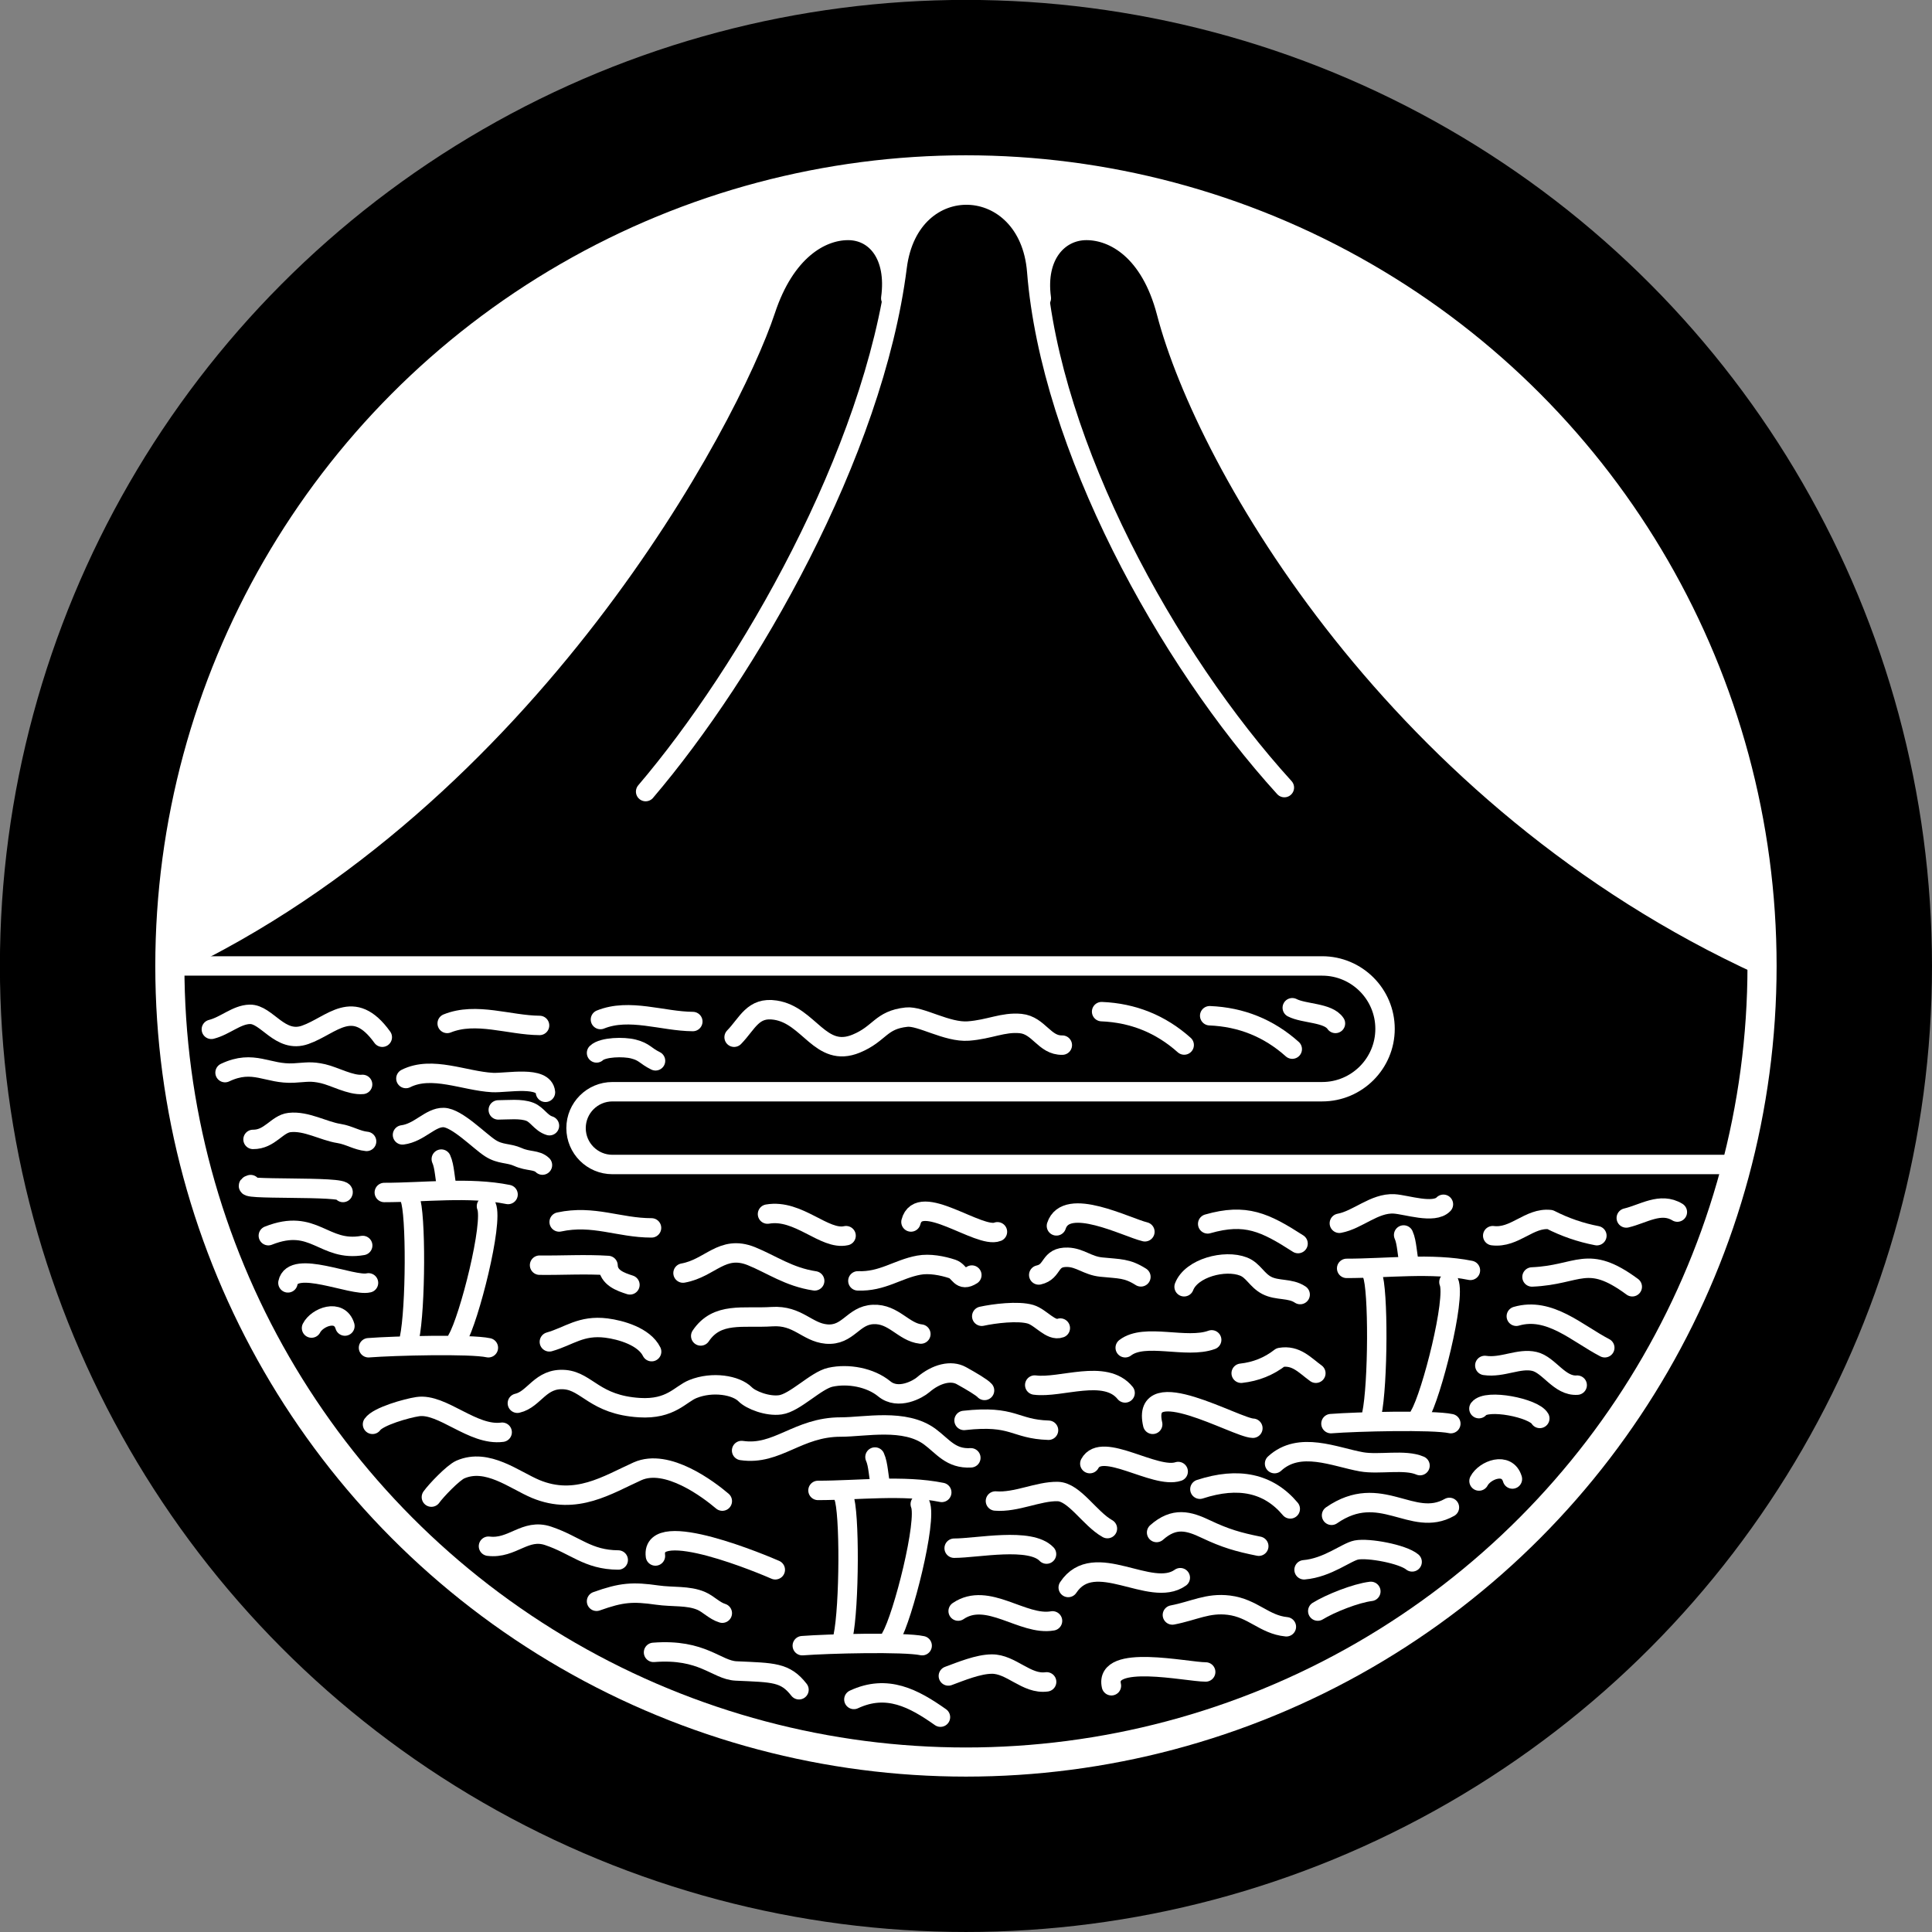 <?xml version="1.0" encoding="iso-8859-1"?>
<!-- Generator: Adobe Illustrator 11 Build 196, SVG Export Plug-In . SVG Version: 6.0.0 Build 78)  -->
<!DOCTYPE svg PUBLIC "-//W3C//DTD SVG 1.0//EN"    "http://www.w3.org/TR/2001/REC-SVG-20010904/DTD/svg10.dtd">
<svg  xmlns="http://www.w3.org/2000/svg" xmlns:xlink="http://www.w3.org/1999/xlink" xmlns:a="http://ns.adobe.com/AdobeSVGViewerExtensions/3.0/"
	 width="193.25" height="193.25" viewBox="0 0 193.25 193.25" style="overflow:visible;enable-background:new 0 0 193.25 193.25"
	 xml:space="preserve">
	<rect x="0" y="0" width="193.25" height="193.25" fill="#808080" stroke="none"/>
	<g id="Pfade">
		<circle style="stroke:#000000;stroke-width:15.538;" cx="96.62" cy="96.62" r="88.86"/> 
		<circle style="fill:none;stroke:#FFFFFF;stroke-width:2.913;stroke-linecap:round;stroke-linejoin:round;" cx="96.62" cy="96.62" r="79.63"/> 
		<path style="fill:#FFFFFF;stroke:#FFFFFF;stroke-width:1.942;stroke-linecap:round;stroke-linejoin:round;" d="M89.1,29.83c0.59-4.32-1.52-6.78-4.27-6.78s-6.29,2.06-8.24,7.96c-3.62,10.92-23.62,48.71-59.59,65.61
			c0-43.98,35.65-79.63,79.63-79.63c43.98,0,79.63,35.65,79.63,79.63c-36.56-16.71-55.65-50.28-59.59-65.37
			c-1.62-6.2-5.25-8.2-8-8.2s-5.1,2.45-4.51,6.78"/>
		<path style="stroke:#FFFFFF;stroke-width:1.942;stroke-linecap:round;stroke-linejoin:round;" d="M64.58,79.18c10.22-11.99,22.8-33.81,25.16-52.49c1.25-9.88,13.18-9.4,13.96,0.45
			c1.38,17.44,12.97,38.67,24.77,51.64"/>
		<path style="fill:none;stroke:#FFFFFF;stroke-width:1.942;stroke-linecap:round;stroke-linejoin:round;" d="M16.99,96.62h115.26c3.47,0,6.29,2.82,6.29,6.29l0,0c0,3.47-2.82,6.29-6.29,6.29H61.26
			c-2.01,0-3.64,1.63-3.64,3.64l0,0c0,2.01,1.63,3.64,3.64,3.64H173.1"/>
		<g>
			<path style="fill:none;stroke:#FFFFFF;stroke-width:1.942;stroke-linecap:round;stroke-linejoin:round;" d="M21.14,102.96c1.39-0.35,2.52-1.47,3.84-1.5c1.71-0.05,3.02,2.95,5.55,2.05c2.68-0.94,4.79-3.82,7.71,0.24
				"/>
			<path style="fill:none;stroke:#FFFFFF;stroke-width:1.942;stroke-linecap:round;stroke-linejoin:round;" d="M60.06,101.98c2.89-1.17,6.22,0.18,9.24,0.2"/>
			<path style="fill:none;stroke:#FFFFFF;stroke-width:1.942;stroke-linecap:round;stroke-linejoin:round;" d="M73.43,103.75c1.35-1.39,1.88-3.06,4.13-2.71c3.4,0.52,4.49,4.83,8.08,3.35c2.4-0.99,2.42-2.37,5.04-2.65
				c1.4-0.15,4.05,1.55,6.18,1.39s3.47-0.92,5.23-0.75c1.83,0.18,2.38,2.21,4.17,2.16"/>
			<path style="fill:none;stroke:#FFFFFF;stroke-width:1.942;stroke-linecap:round;stroke-linejoin:round;" d="M110.19,101.19c3.15,0.13,5.91,1.24,8.26,3.34"/>
			<path style="fill:none;stroke:#FFFFFF;stroke-width:1.942;stroke-linecap:round;stroke-linejoin:round;" d="M133.58,102.37c-0.73-1.1-3.14-0.96-4.32-1.57"/>
			<path style="fill:none;stroke:#FFFFFF;stroke-width:1.942;stroke-linecap:round;stroke-linejoin:round;" d="M22.51,107.29c2.87-1.36,4.24,0.19,6.89,0.04c1.26-0.07,1.69-0.21,2.92,0.07
				c1.13,0.26,2.76,1.18,3.95,1.07"/>
			<path style="fill:none;stroke:#FFFFFF;stroke-width:1.942;stroke-linecap:round;stroke-linejoin:round;" d="M40.6,107.88c2.61-1.31,5.85,0.25,8.66,0.4c1.45,0.07,5.13-0.72,5.3,0.98"/>
			<path style="fill:none;stroke:#FFFFFF;stroke-width:1.942;stroke-linecap:round;stroke-linejoin:round;" d="M59.67,105.32c0.63-0.6,2.73-0.64,3.69-0.39c1.13,0.29,1.17,0.67,2.21,1.18"/>
			<path style="fill:none;stroke:#FFFFFF;stroke-width:1.942;stroke-linecap:round;stroke-linejoin:round;" d="M25.31,113.97c1.68,0.02,2.39-1.55,3.65-1.69c1.69-0.19,3.4,0.86,4.96,1.1c1,0.16,1.8,0.7,2.75,0.79"/>
			<path style="fill:none;stroke:#FFFFFF;stroke-width:1.942;stroke-linecap:round;stroke-linejoin:round;" d="M49.84,111.02c0.97,0,2.26-0.16,3.16,0.19c0.75,0.29,1.11,1.13,1.96,1.39"/>
			<path style="fill:none;stroke:#FFFFFF;stroke-width:1.942;stroke-linecap:round;stroke-linejoin:round;" d="M40.26,113.52c1.7-0.22,2.77-1.77,4.11-1.74s3.57,2.36,4.68,3.07c1.02,0.65,1.79,0.45,2.76,0.88
				c1.04,0.47,1.85,0.24,2.45,0.81"/>
			<path style="fill:none;stroke:#FFFFFF;stroke-width:1.942;stroke-linecap:round;stroke-linejoin:round;" d="M25.07,118.49c-1.93,0.62,9.63,0.07,9.24,0.79"/>
			<path style="fill:none;stroke:#FFFFFF;stroke-width:1.942;stroke-linecap:round;stroke-linejoin:round;" d="M26.84,123.6c4.6-1.83,5.5,1.67,9.44,0.98"/>
			<path style="fill:none;stroke:#FFFFFF;stroke-width:1.942;stroke-linecap:round;stroke-linejoin:round;" d="M28.8,128.32c0.49-2.4,6.46,0.39,8.06,0"/>
			<path style="fill:none;stroke:#FFFFFF;stroke-width:1.942;stroke-linecap:round;stroke-linejoin:round;" d="M31.16,132.84c0.56-1.1,2.81-1.97,3.34-0.2"/>
			<path style="fill:none;stroke:#FFFFFF;stroke-width:1.942;stroke-linecap:round;stroke-linejoin:round;" d="M55.93,122.23c3.43-0.74,5.98,0.59,9.24,0.59"/>
			<path style="fill:none;stroke:#FFFFFF;stroke-width:1.942;stroke-linecap:round;stroke-linejoin:round;" d="M76.77,121.44c3.1-0.54,5.69,2.65,7.86,2.16"/>
			<path style="fill:none;stroke:#FFFFFF;stroke-width:1.942;stroke-linecap:round;stroke-linejoin:round;" d="M91.12,122.23c0.8-3.15,6.84,1.71,8.65,0.98"/>
			<path style="fill:none;stroke:#FFFFFF;stroke-width:1.942;stroke-linecap:round;stroke-linejoin:round;" d="M105.67,122.62c0.97-3.01,7.03,0.16,8.85,0.59"/>
			<path style="fill:none;stroke:#FFFFFF;stroke-width:1.942;stroke-linecap:round;stroke-linejoin:round;" d="M120.8,122.42c3.8-1.09,5.73-0.16,9.04,1.97"/>
			<path style="fill:none;stroke:#FFFFFF;stroke-width:1.942;stroke-linecap:round;stroke-linejoin:round;" d="M133.97,122.36c1.84-0.34,3.5-2.05,5.48-1.94c1.22,0.07,3.98,1.04,4.93,0.04"/>
			<path style="fill:none;stroke:#FFFFFF;stroke-width:1.942;stroke-linecap:round;stroke-linejoin:round;" d="M149.31,123.6c2.22,0.27,3.64-1.84,5.74-1.61c1.49,0.76,3.05,1.3,4.68,1.61"/>
			<path style="fill:none;stroke:#FFFFFF;stroke-width:1.942;stroke-linecap:round;stroke-linejoin:round;" d="M162.67,121.83c1.7-0.4,3.43-1.62,5.11-0.59"/>
			<path style="fill:none;stroke:#FFFFFF;stroke-width:1.942;stroke-linecap:round;stroke-linejoin:round;" d="M53.97,126.55c2.29,0.03,4.54-0.12,6.85,0.03c0.04,1.23,1.26,1.64,2.19,1.94"/>
			<path style="fill:none;stroke:#FFFFFF;stroke-width:1.942;stroke-linecap:round;stroke-linejoin:round;" d="M68.32,127.34c2.74-0.49,3.9-2.87,6.84-1.69c2.02,0.82,3.74,2.08,6.33,2.47"/>
			<path style="fill:none;stroke:#FFFFFF;stroke-width:1.942;stroke-linecap:round;stroke-linejoin:round;" d="M85.81,128.12c2.44,0.1,3.97-1.18,6.09-1.57c1.07-0.2,2.37,0.05,3.36,0.38c0.75,0.25,0.8,1.34,1.95,0.61"
				/>
			<path style="fill:none;stroke:#FFFFFF;stroke-width:1.942;stroke-linecap:round;stroke-linejoin:round;" d="M103.9,127.53c1.5-0.33,0.99-1.83,2.9-1.77c1.24,0.04,1.98,0.84,3.35,0.98c1.86,0.19,2.58,0.1,3.97,0.98"
				/>
			<path style="fill:none;stroke:#FFFFFF;stroke-width:1.942;stroke-linecap:round;stroke-linejoin:round;" d="M118.44,128.71c0.72-1.88,4.07-2.76,5.95-2.02c0.97,0.38,1.32,1.36,2.31,1.88
				c1.07,0.56,2.34,0.24,3.35,0.92"/>
			<path style="fill:none;stroke:#FFFFFF;stroke-width:1.942;stroke-linecap:round;stroke-linejoin:round;" d="M153.24,127.73c4.72-0.2,5.5-2.36,10.03,0.98"/>
			<path style="fill:none;stroke:#FFFFFF;stroke-width:1.942;stroke-linecap:round;stroke-linejoin:round;" d="M151.67,131.66c3.32-0.97,6.09,1.72,8.85,3.15"/>
			<path style="fill:none;stroke:#FFFFFF;stroke-width:1.942;stroke-linecap:round;stroke-linejoin:round;" d="M148.52,136.58c1.76,0.26,3.43-0.77,4.97-0.4c1.47,0.35,2.5,2.5,4.27,2.37"/>
			<path style="fill:none;stroke:#FFFFFF;stroke-width:1.942;stroke-linecap:round;stroke-linejoin:round;" d="M147.93,140.9c0.77-1.01,5.49-0.07,6.09,0.98"/>
			<path style="fill:none;stroke:#FFFFFF;stroke-width:1.942;stroke-linecap:round;stroke-linejoin:round;" d="M112.55,134.81c1.96-1.51,6.11,0.14,8.65-0.79"/>
			<path style="fill:none;stroke:#FFFFFF;stroke-width:1.942;stroke-linecap:round;stroke-linejoin:round;" d="M98.2,131.66c1.24-0.27,3.62-0.57,4.88-0.2c1.04,0.31,2.03,1.73,2.98,1.38"/>
			<path style="fill:none;stroke:#FFFFFF;stroke-width:1.942;stroke-linecap:round;stroke-linejoin:round;" d="M70.09,133.63c1.65-2.45,4.25-1.74,7.13-1.93c2.59-0.17,3.49,1.56,5.44,1.74c2.2,0.19,2.65-1.88,4.69-1.96
				c2.05-0.09,3.02,1.77,4.76,1.96"/>
			<path style="fill:none;stroke:#FFFFFF;stroke-width:1.942;stroke-linecap:round;stroke-linejoin:round;" d="M54.95,134.22c1.99-0.57,3.16-1.7,5.71-1.38c1.42,0.18,3.77,0.84,4.52,2.36"/>
			<path style="fill:none;stroke:#FFFFFF;stroke-width:1.942;stroke-linecap:round;stroke-linejoin:round;" d="M37.26,142.47c0.55-0.8,3.44-1.61,4.52-1.77c2.46-0.37,5.5,2.95,8.45,2.56"/>
			<path style="fill:none;stroke:#FFFFFF;stroke-width:1.942;stroke-linecap:round;stroke-linejoin:round;" d="M103.5,138.54c2.59,0.35,7.05-1.67,9.04,0.79"/>
			<path style="fill:none;stroke:#FFFFFF;stroke-width:1.942;stroke-linecap:round;stroke-linejoin:round;" d="M124.15,137.36c1.46-0.16,2.77-0.68,3.92-1.58c1.57-0.27,2.43,0.77,3.55,1.58"/>
			<path style="fill:none;stroke:#FFFFFF;stroke-width:1.942;stroke-linecap:round;stroke-linejoin:round;" d="M43.15,149.75c0.47-0.66,2.17-2.44,2.9-2.76c2.7-1.17,5.39,1.05,7.54,1.95c4.04,1.67,7.19-0.43,10.17-1.77
				s7.15,1.84,8.49,2.98"/>
			<path style="fill:none;stroke:#FFFFFF;stroke-width:1.942;stroke-linecap:round;stroke-linejoin:round;" d="M74.18,145.09c3.57,0.53,5.61-2.36,9.93-2.35c2.41,0,6.39-0.89,8.9,0.97c1.3,0.96,2.1,2.23,4.1,2.11"/>
			<path style="fill:none;stroke:#FFFFFF;stroke-width:1.942;stroke-linecap:round;stroke-linejoin:round;" d="M96.43,142.08c5.04-0.56,4.97,0.87,8.45,0.98"/>
			<path style="fill:none;stroke:#FFFFFF;stroke-width:1.942;stroke-linecap:round;stroke-linejoin:round;" d="M115.3,142.47c-1.23-5.29,8.37,0.35,10.02,0.39"/>
			<path style="fill:none;stroke:#FFFFFF;stroke-width:1.942;stroke-linecap:round;stroke-linejoin:round;" d="M127.49,146.4c2.5-2.3,6.01-0.66,8.7-0.18c1.76,0.31,4.33-0.28,5.85,0.38"/>
			<path style="fill:none;stroke:#FFFFFF;stroke-width:1.942;stroke-linecap:round;stroke-linejoin:round;" d="M109.01,146.4c1.21-2.28,6.51,1.56,8.84,0.79"/>
			<path style="fill:none;stroke:#FFFFFF;stroke-width:1.942;stroke-linecap:round;stroke-linejoin:round;" d="M120.02,148.96c3.86-1.26,6.87-0.61,9.04,1.97"/>
			<path style="fill:none;stroke:#FFFFFF;stroke-width:1.942;stroke-linecap:round;stroke-linejoin:round;" d="M133.19,151.57c4.91-3.4,8.06,1.32,11.79-0.79"/>
			<path style="fill:none;stroke:#FFFFFF;stroke-width:1.942;stroke-linecap:round;stroke-linejoin:round;" d="M130.44,157.02c2.36-0.2,4.24-1.79,5.24-1.98c1.21-0.23,4.62,0.4,5.57,1.19"/>
			<path style="fill:none;stroke:#FFFFFF;stroke-width:1.942;stroke-linecap:round;stroke-linejoin:round;" d="M131.81,161.15c1.25-0.77,3.81-1.79,5.31-1.97"/>
			<path style="fill:none;stroke:#FFFFFF;stroke-width:1.942;stroke-linecap:round;stroke-linejoin:round;" d="M115.69,153.29c1.77-1.57,3.21-1.16,4.93-0.34c1.96,0.93,3.25,1.3,5.29,1.71"/>
			<path style="fill:none;stroke:#FFFFFF;stroke-width:1.942;stroke-linecap:round;stroke-linejoin:round;" d="M99.57,150.14c2.06,0.17,4.29-0.99,6.22-0.95c1.67,0.03,3.21,2.72,4.98,3.71"/>
			<path style="fill:none;stroke:#FFFFFF;stroke-width:1.942;stroke-linecap:round;stroke-linejoin:round;" d="M106.85,158.79c2.61-3.94,8.24,1.14,11.21-0.98"/>
			<path style="fill:none;stroke:#FFFFFF;stroke-width:1.942;stroke-linecap:round;stroke-linejoin:round;" d="M117.27,161.54c2.18-0.42,3.53-1.24,5.65-0.98c2.42,0.3,3.52,1.94,5.75,2.16"/>
			<path style="fill:none;stroke:#FFFFFF;stroke-width:1.942;stroke-linecap:round;stroke-linejoin:round;" d="M111.17,168.62c-0.73-3.24,7.54-1.38,9.43-1.38"/>
			<path style="fill:none;stroke:#FFFFFF;stroke-width:1.942;stroke-linecap:round;stroke-linejoin:round;" d="M94.86,167.64c1.27-0.47,2.99-1.18,4.33-1.19c1.95-0.03,3.49,2.06,5.5,1.78"/>
			<path style="fill:none;stroke:#FFFFFF;stroke-width:1.942;stroke-linecap:round;stroke-linejoin:round;" d="M95.84,161.15c2.95-2.01,6.46,1.51,9.44,0.98"/>
			<path style="fill:none;stroke:#FFFFFF;stroke-width:1.942;stroke-linecap:round;stroke-linejoin:round;" d="M95.44,154.86c2.31,0,7.62-1.12,9.24,0.59"/>
			<path style="fill:none;stroke:#FFFFFF;stroke-width:1.942;stroke-linecap:round;stroke-linejoin:round;" d="M85.41,169.99c3.32-1.55,5.98-0.12,8.66,1.77"/>
			<path style="fill:none;stroke:#FFFFFF;stroke-width:1.942;stroke-linecap:round;stroke-linejoin:round;" d="M65.56,155.64c-0.51-3.96,11.11,0.99,11.99,1.38"/>
			<path style="fill:none;stroke:#FFFFFF;stroke-width:1.942;stroke-linecap:round;stroke-linejoin:round;" d="M59.67,160.17c2.52-0.9,3.62-0.97,6.08-0.62c1.55,0.22,3.08,0.02,4.39,0.58c0.72,0.31,1.32,0.99,2.11,1.23
				"/>
			<path style="fill:none;stroke:#FFFFFF;stroke-width:1.942;stroke-linecap:round;stroke-linejoin:round;" d="M48.86,154.66c2.4,0.3,3.66-1.82,5.98-1.03c2.71,0.91,3.93,2.39,7,2.41"/>
			<path style="fill:none;stroke:#FFFFFF;stroke-width:1.942;stroke-linecap:round;stroke-linejoin:round;" d="M65.37,165.28c4.92-0.39,6.29,1.77,8.26,1.86c3.74,0.17,4.91,0.11,6.29,1.88"/>
			<path style="fill:none;stroke:#FFFFFF;stroke-width:1.942;stroke-linecap:round;stroke-linejoin:round;" d="M147.94,148.14c0.57-1.1,2.81-1.97,3.34-0.2"/>
			<path style="fill:none;stroke:#FFFFFF;stroke-width:1.942;stroke-linecap:round;stroke-linejoin:round;" d="M121,101.6c3.16,0.13,5.91,1.24,8.26,3.34"/>
			<path style="fill:none;stroke:#FFFFFF;stroke-width:1.942;stroke-linecap:round;stroke-linejoin:round;" d="M44.73,102.37c2.89-1.17,6.22,0.18,9.24,0.2"/>
			<path style="fill:none;stroke:#FFFFFF;stroke-width:1.942;stroke-linecap:round;stroke-linejoin:round;" d="M51.75,140.36c1.72-0.39,2.29-2.57,4.76-2.36c2.23,0.2,2.98,2.52,7.44,2.8c3.15,0.2,4.1-1.36,5.36-1.86
				c1.96-0.79,4.32-0.39,5.23,0.53c0.56,0.57,2.23,1.23,3.51,1.05c1.47-0.2,3.56-2.44,5.01-2.76c1.77-0.39,3.99,0.01,5.39,1.16
				s3.37,0.04,3.88-0.4c1.34-1.15,2.82-1.48,3.83-0.92c1.01,0.56,2.06,1.18,2.32,1.48"/>
		</g>
		<g>
			<path style="fill:none;stroke:#FFFFFF;stroke-width:1.942;stroke-linecap:round;stroke-linejoin:round;" d="M44.14,115.94c0.35,0.76,0.35,2.04,0.59,2.95"/>
			<path style="fill:none;stroke:#FFFFFF;stroke-width:1.942;stroke-linecap:round;stroke-linejoin:round;" d="M38.44,119.28c3.98,0,8.53-0.58,12.38,0.2"/>
			<path style="fill:none;stroke:#FFFFFF;stroke-width:1.942;stroke-linecap:round;stroke-linejoin:round;" d="M40.95,133.88c0.64-3.01,0.68-12.55,0.05-14.01"/>
			<path style="fill:none;stroke:#FFFFFF;stroke-width:1.942;stroke-linecap:round;stroke-linejoin:round;" d="M45.74,133.94c1.19-2.02,3.63-11.62,2.92-13.29"/>
			<path style="fill:none;stroke:#FFFFFF;stroke-width:1.942;stroke-linecap:round;stroke-linejoin:round;" d="M36.86,134.81c2.56-0.2,10.22-0.39,11.99,0"/>
		</g>
		<g>
			<path style="fill:none;stroke:#FFFFFF;stroke-width:1.942;stroke-linecap:round;stroke-linejoin:round;" d="M87.52,145.74c0.35,0.76,0.35,2.04,0.59,2.95"/>
			<path style="fill:none;stroke:#FFFFFF;stroke-width:1.942;stroke-linecap:round;stroke-linejoin:round;" d="M81.82,149.08c3.98,0,8.53-0.58,12.38,0.2"/>
			<path style="fill:none;stroke:#FFFFFF;stroke-width:1.942;stroke-linecap:round;stroke-linejoin:round;" d="M84.33,163.69c0.64-3.01,0.68-12.55,0.05-14.01"/>
			<path style="fill:none;stroke:#FFFFFF;stroke-width:1.942;stroke-linecap:round;stroke-linejoin:round;" d="M89.13,163.74c1.19-2.02,3.63-11.62,2.92-13.29"/>
			<path style="fill:none;stroke:#FFFFFF;stroke-width:1.942;stroke-linecap:round;stroke-linejoin:round;" d="M80.25,164.61c2.56-0.2,10.22-0.39,11.99,0"/>
		</g>
		<g>
			<path style="fill:none;stroke:#FFFFFF;stroke-width:1.942;stroke-linecap:round;stroke-linejoin:round;" d="M140.4,123.53c0.35,0.76,0.34,2.04,0.59,2.95"/>
			<path style="fill:none;stroke:#FFFFFF;stroke-width:1.942;stroke-linecap:round;stroke-linejoin:round;" d="M134.7,126.87c3.98,0,8.53-0.58,12.38,0.2"/>
			<path style="fill:none;stroke:#FFFFFF;stroke-width:1.942;stroke-linecap:round;stroke-linejoin:round;" d="M137.21,141.47c0.64-3.01,0.68-12.55,0.05-14.01"/>
			<path style="fill:none;stroke:#FFFFFF;stroke-width:1.942;stroke-linecap:round;stroke-linejoin:round;" d="M142.01,141.53c1.19-2.02,3.63-11.62,2.92-13.29"/>
			<path style="fill:none;stroke:#FFFFFF;stroke-width:1.942;stroke-linecap:round;stroke-linejoin:round;" d="M133.13,142.4c2.56-0.2,10.22-0.39,11.99,0"/>
		</g>
	</g>
</svg>
